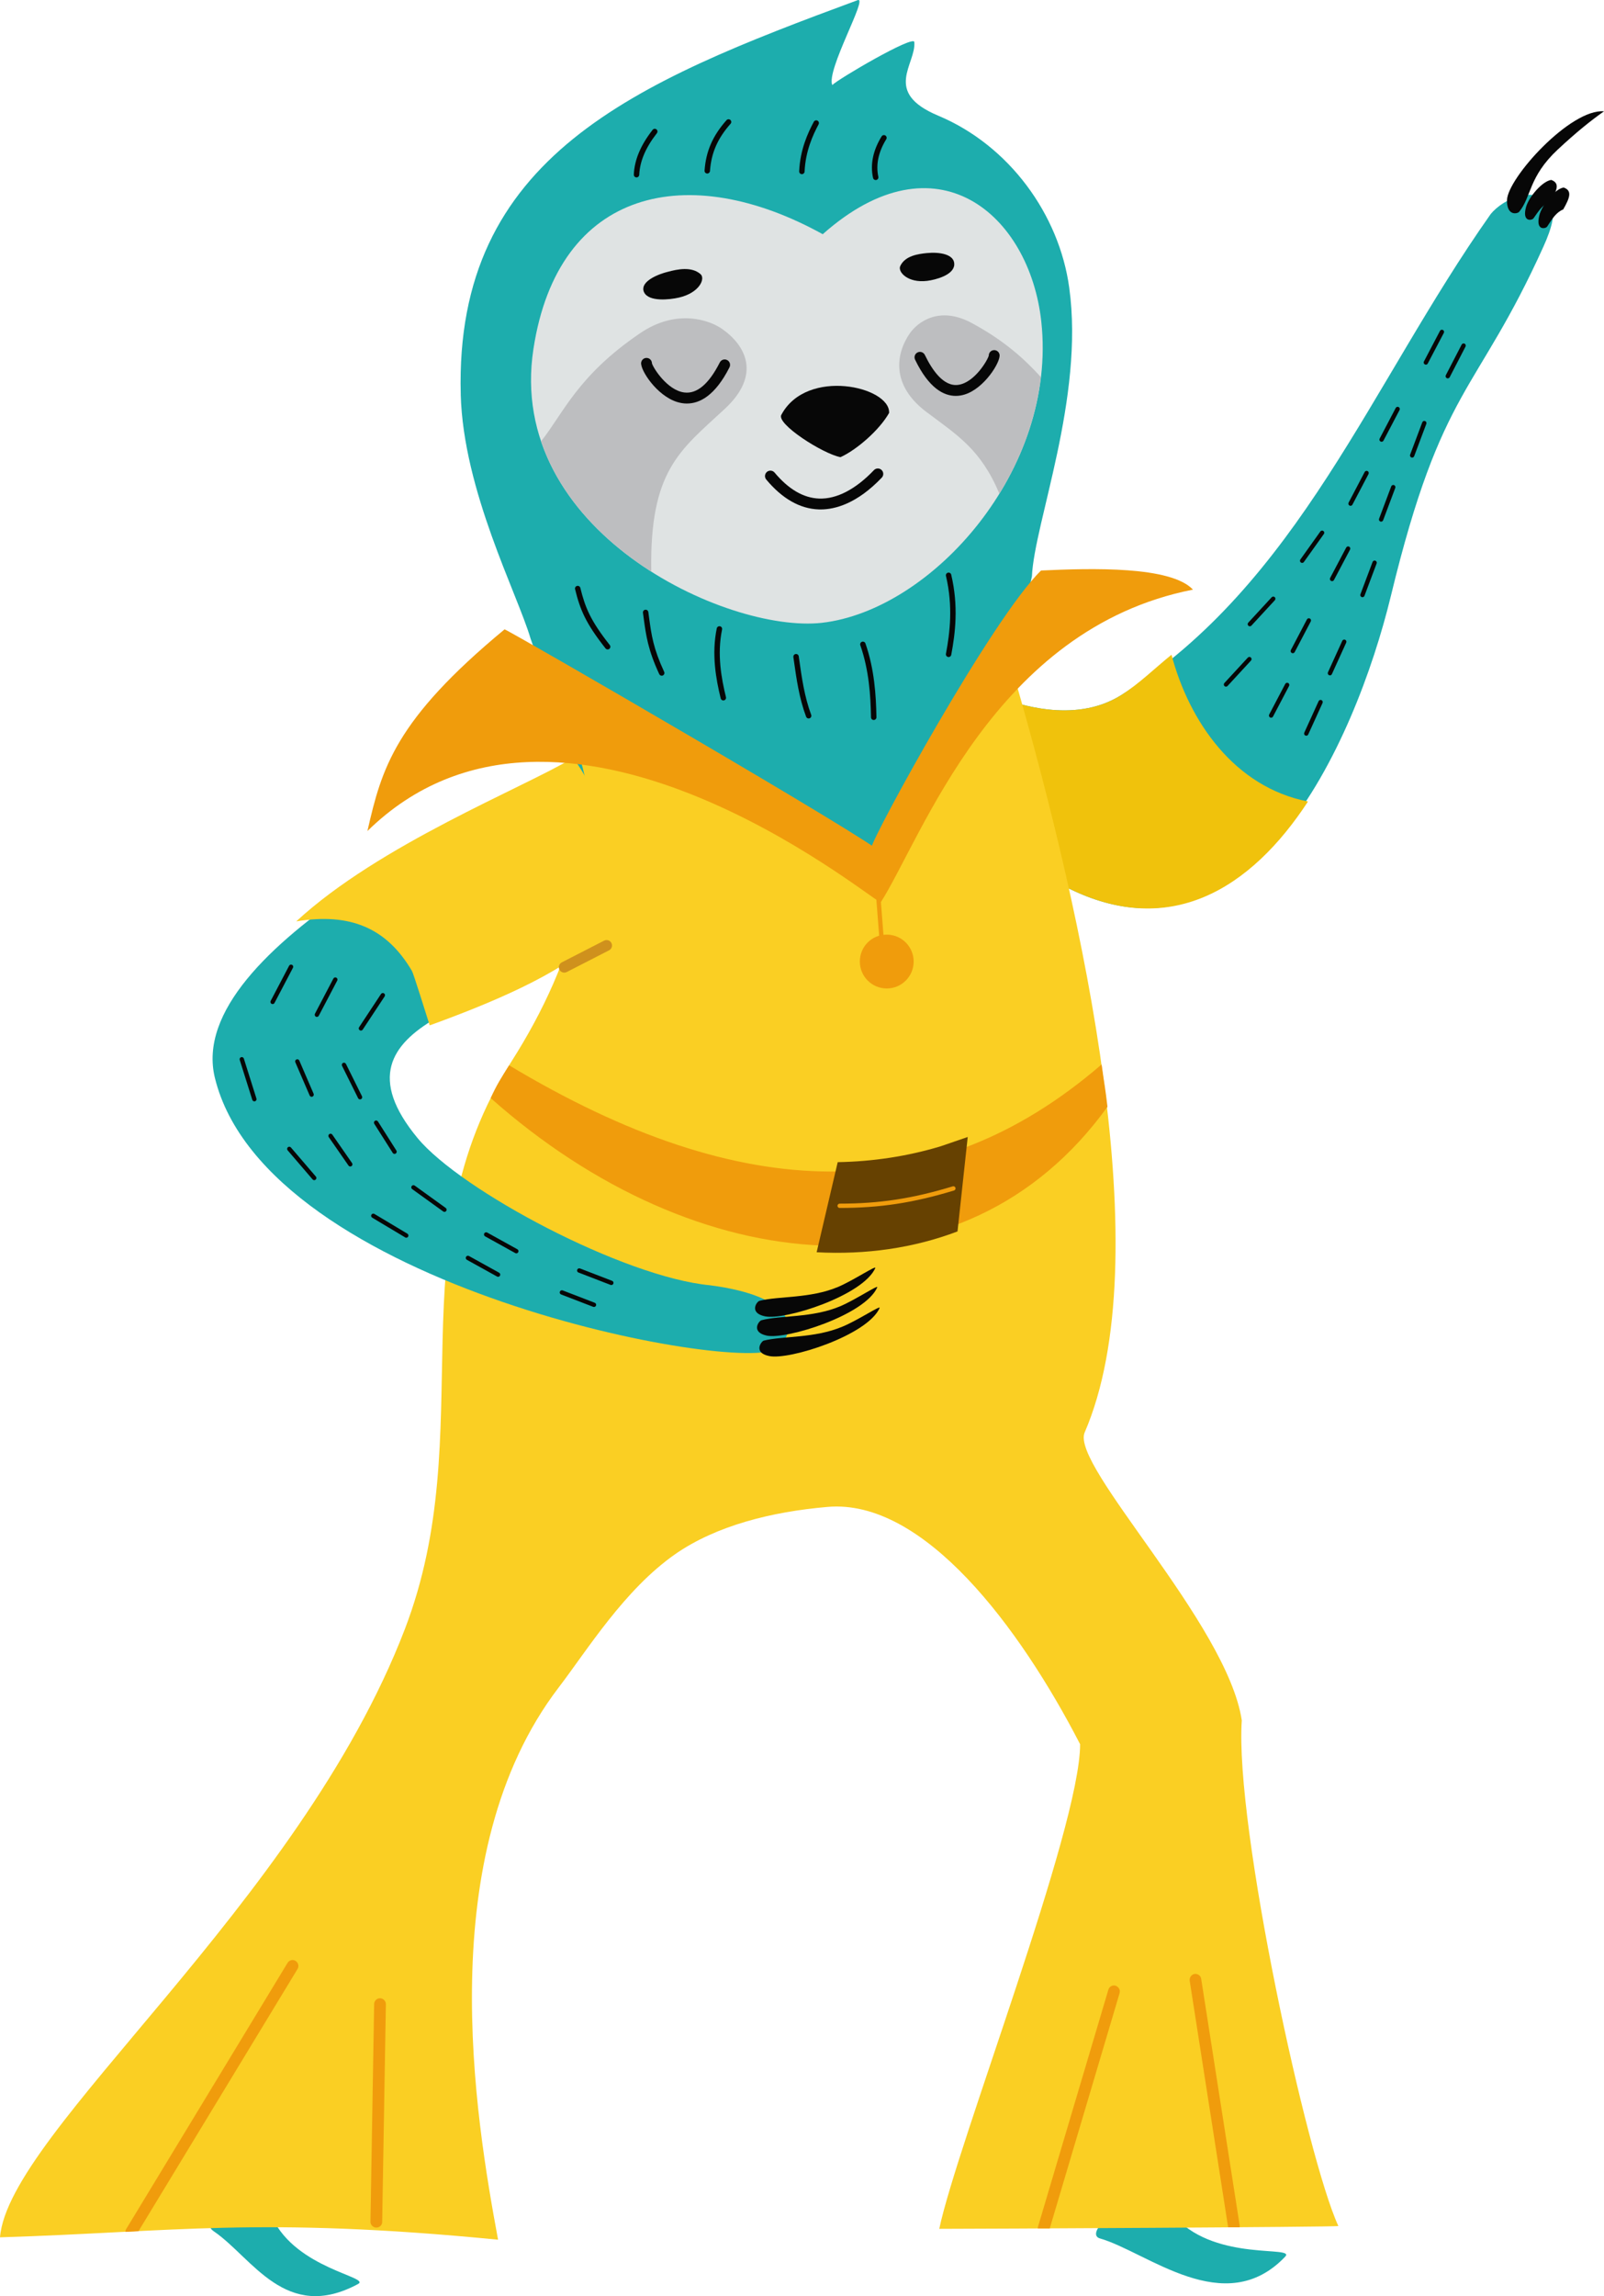 <svg xmlns="http://www.w3.org/2000/svg" width="754.78" height="1080" viewBox="0 0 754.78 1080"><g id="a"/><g id="b"><g id="c"><g id="d"><path d="M100.69 1049.58c17.97 12.25 33.7 43.1 67.81 24.71 6.03-3.27-28.9-7.15-40.24-30.94-1.23-2.45-15.52 1.84-21.14 1.84-7.15.0-10.31 1.74-6.43 4.39h0z" fill="#1dadad" fill-rule="evenodd"/><path d="M517.56 1052.85c22.36 6.43 58.72 38.5 87.21 8.58 5-5.31-31.76 2.35-51.27-17.97-2.04-2.14-22.47-3.57-28.29-1.74-7.15 2.45-12.36 9.7-7.66 11.13h0z" fill="#1dadad" fill-rule="evenodd"/><path d="M473.34 329.31c3.27.51 31.45 11.95 54.23-2.35 83.64-52.59 117.34-146.14 173.91-226.3 5.82-7.05 20.32-13.79 28.08-4.49 2.76 3.37.71 11.03-3.27 19.81-31.66 70.06-47.69 64.85-71.79 164.31-16.85 69.24-67.2 182.9-155.02 135.82.0-5.21-22.47-76.9-26.14-86.8h0z" fill="#1dadad" fill-rule="evenodd"/><path d="M473.34 329.31c3.27.51 31.45 11.95 54.23-2.35 8.68-5.51 15.93-12.77 23.69-18.99 8.37 31.56 29.72 62.29 64.23 69.03-26.45 40.44-65.36 66.28-116.01 39.11.0-5.21-22.47-76.9-26.14-86.8h0z" fill="#f0c20c" fill-rule="evenodd"/><path d="M216.81 185.52C213.84 73.39 298.71 38.77 403.59.07c5.11-1.84-14.91 32.99-11.95 39.93 2.66-2.76 38.3-23.69 38.6-20.22.92 10.42-15.11 23.59 11.23 34.62 33.39 13.99 56.98 46.47 61.68 80.98 7.15 51.88-16.44 110.5-17.57 135.72-7.25 31.25-6.84 79.04-16.44 108.25-4.6 13.79-5.92 24.41-7.97 32.48-4.29 16.85-11.44 22.36-57.39 22.36-27.98.0-61.99 5.82-86.8-5.82-24.51-11.54-23.39-18.18-35.13-40.85-4.7-9.19-32.17-86.91-32.17-87.11-6.23-21.24-31.66-69.44-32.88-114.89h0z" fill="#1dadad" fill-rule="evenodd"/><path d="M387.15 110.16c53.51-47.49 97.32-9.19 102.84 41.05 7.66 70.06-51.67 135.92-103.35 141.75-44.83 4.9-148.79-43.3-135.62-128.88 11.64-75.88 73.12-88.74 136.13-53.92h0z" fill="#dfe3e3" fill-rule="evenodd"/><path d="M489.78 177.35c-2.25 19.71-9.39 38.4-19.51 54.84-8.78-20.83-19.61-27.37-34.31-38.4-16.85-12.66-14.4-27.47-7.86-36.97 3.37-4.9 13.58-13.38 29.31-4.8 15.52 8.37 25.02 17.26 32.37 25.33h0z" fill="#bdbec0" fill-rule="evenodd"/><path d="M306.47 268.86c-22.88-14.5-42.99-35.13-51.88-61.27 10.52-13.17 17.05-30.74 46.47-50.76 17.46-11.95 32.99-6.13 38.7-2.14 11.13 7.76 18.69 21.65 1.12 37.79-20.93 19.4-35.23 28.8-34.42 76.39h0z" fill="#bdbec0" fill-rule="evenodd"/><path d="M323.26 189.81c-1.69.0-3.27-.3-4.7-.75-9.59-3.02-17.36-15.07-16.86-18.51.2-1.39 1.47-2.38 2.89-2.17 1.27.18 2.18 1.27 2.19 2.51.57 2.13 7.16 12.64 15.16 13.71 5.98.8 11.62-3.95 16.77-14.13.64-1.26 2.18-1.76 3.43-1.13 1.26.64 1.76 2.17 1.13 3.43-6.76 13.36-14.05 17.02-20 17.03zm-16.51-18.54h0z" fill="#070707"/><path d="M449.74 186.21c-5.67.0-12.67-3.62-19.14-17.04-.61-1.27-.08-2.8 1.19-3.41 1.27-.61 2.8-.08 3.41 1.19 3.34 6.93 8.73 15.02 15.7 14.07 7.66-1.03 13.86-11.63 14.38-13.77.0-1.26.91-2.36 2.19-2.54 1.41-.19 2.69.77 2.89 2.17.49 3.47-7.24 15.89-16.46 18.69-1.27.39-2.67.64-4.16.64zm15.56-18.61h0z" fill="#070707"/><path d="M418.39 194.2c-4.6 8.17-15.42 17.46-22.88 20.83-8.27-1.53-30.64-15.83-27.78-20.02 11.95-22.16 51.16-13.17 50.65-.82h0z" fill="#070707" fill-rule="evenodd"/><path d="M386.14 239.62c-.28.0-.56.0-.84-.01-8.87-.29-17.19-5.02-24.73-14.05-.9-1.08-.76-2.69.32-3.6 1.08-.9 2.69-.76 3.6.32 6.57 7.86 13.63 11.97 20.98 12.22 8.23.29 17.17-4.35 25.76-13.36.97-1.02 2.59-1.06 3.61-.08 1.02.97 1.06 2.59.08 3.61-11.68 12.24-21.97 14.95-28.79 14.95z" fill="#070707"/><path d="M299.53 83.45s-.04.0-.06.0c-.71-.03-1.25-.63-1.22-1.33.3-6.93 3.19-13.82 8.85-21.05.43-.55 1.24-.65 1.79-.22.56.43.65 1.24.22 1.79-5.31 6.8-8.03 13.21-8.31 19.59-.03.69-.59 1.22-1.27 1.22z" fill="#070707"/><path d="M332.82 81.62s-.06.0-.09.0c-.7-.05-1.24-.66-1.19-1.36.63-9.08 3.82-16.4 10.33-23.74.47-.53 1.27-.57 1.8-.11.53.47.58 1.27.11 1.8-6.11 6.89-9.1 13.74-9.69 22.22-.05.67-.61 1.19-1.27 1.19z" fill="#070707"/><path d="M377.34 81.92s-.04.0-.06.0c-.71-.03-1.25-.63-1.22-1.33.44-10.2 4.14-18.19 6.89-23.32.33-.62 1.11-.85 1.73-.52.62.33.85 1.11.52 1.73-2.63 4.91-6.17 12.55-6.59 22.22-.03.69-.59 1.22-1.27 1.22z" fill="#070707"/><path d="M412.06 84.68c-.59.0-1.12-.41-1.25-1.01-1.37-6.38.0-12.94 4.04-19.52.37-.6 1.16-.79 1.76-.42.6.37.79 1.16.42 1.76-3.69 6-4.95 11.94-3.72 17.65.15.69-.29 1.37-.98 1.52-.09.02-.18.03-.27.03z" fill="#070707"/><path d="M285.94 305.47c-.38.0-.75-.17-1-.49-9.32-11.81-11.95-18.14-14.33-27.85-.17-.69.25-1.38.94-1.54.68-.16 1.38.25 1.54.94 2.29 9.34 4.83 15.44 13.85 26.88.44.55.34 1.36-.21 1.79-.23.18-.51.27-.79.27z" fill="#070707"/><path d="M311.37 317.82c-.48.0-.94-.27-1.16-.74-5.32-11.5-6.21-18.12-7.34-26.5l-.32-2.35c-.1-.7.39-1.34 1.09-1.44.7-.07 1.34.39 1.44 1.09l.32 2.36c1.15 8.49 1.97 14.63 7.13 25.77.3.64.02 1.4-.62 1.7-.17.08-.36.12-.54.12z" fill="#070707"/><path d="M411.14 338.66c-.7.0-1.26-.56-1.28-1.25-.18-10.14-.92-22.1-5.03-33.92-.23-.67.12-1.39.78-1.63.66-.23 1.39.12 1.63.78 4.23 12.15 4.99 24.37 5.18 34.71.01.71-.55 1.29-1.25 1.3h-.02z" fill="#070707"/><path d="M380.51 337.94c-.52.0-1-.32-1.19-.83-3.27-8.71-4.56-17.9-5.81-26.78l-.18-1.27c-.1-.7.39-1.34 1.09-1.44.71-.08 1.34.39 1.44 1.09l.18 1.27c1.23 8.75 2.51 17.79 5.67 26.24.25.66-.09 1.4-.75 1.64-.15.06-.3.08-.45.08z" fill="#070707"/><path d="M340.37 329.47c-.57.0-1.1-.39-1.24-.97-2.19-8.93-4.38-20.74-1.85-32.94.14-.69.83-1.13 1.51-.99.69.14 1.13.82.99 1.51-2.43 11.69-.3 23.14 1.83 31.81.17.68-.25 1.38-.94 1.54-.1.02-.2.04-.31.04z" fill="#070707"/><path d="M446.38 309.04c-.08.0-.16.0-.24-.02-.69-.13-1.15-.8-1.02-1.49 1.89-10.1 3.37-22.35.01-36.64-.16-.69.26-1.37.95-1.53.69-.16 1.37.26 1.53.95 3.47 14.76 1.95 27.34.01 37.7-.11.61-.65 1.04-1.25 1.04z" fill="#070707"/><path d="M319.44 139.98c9.8-2.25 12.56-8.99 10.21-11.03-4.29-3.78-11.13-2.25-15.32-1.12-6.54 1.63-13.38 5.31-11.23 9.7 2.25 4.49 11.85 3.47 16.34 2.45h0z" fill="#070707" fill-rule="evenodd"/><path d="M436.27 132.11c-9.19 1.12-13.89-4.29-12.66-6.94 2.25-4.9 8.48-5.72 12.46-6.13 6.03-.61 13.17.51 12.97 5.41-.2 4.9-8.68 7.15-12.76 7.66h0z" fill="#070707" fill-rule="evenodd"/><path d="M266.95 349.94c20.53 46.87 3.88 102.02-26.25 149.3-55.55 87.01-14.2 173.3-50.24 267.15C140.72 895.89 3.98 1002.71.0 1052.34c80.98-2.45 121.63-9.91 234.37 1.12-10.72-57.8-31.35-181.37 28.49-259.7 13.58-17.77 30.94-46.06 54.94-62.81 19.3-13.38 45.34-19.91 71.59-22.16 45.24-3.98 90.48 56.58 118.87 111.62.0 39.62-57.8 187.8-66.28 227.94 16.95.0 187.29-.82 187.8-1.33-14.71-31.76-48.81-188.42-45.44-237.84-6.94-45.75-80.68-119.79-73.94-135.41 35.33-81.8-.92-243.36-32.07-351.91-2.55.1-8.17 5.21-25.02 10.31-.41 9.7-22.88 52.8-42.38 78.43-29.72-10.01-49.12-36.46-85.68-53.72-6.74.0-28.39-7.35-58.31-6.94h0z" fill="#facf23" fill-rule="evenodd"/><path d="M59.03 1049.78l6.13-.31 74.86-123.36c.82-1.33.31-2.96-.92-3.78-1.33-.82-2.96-.41-3.78.92l-75.88 125.1c-.31.41-.41.92-.41 1.43h0z" fill="#f09c0c" fill-rule="evenodd"/><path d="M176.06 942.66c0-1.53 1.23-2.76 2.76-2.76s2.76 1.33 2.76 2.76l-1.74 102.43c0 1.53-1.23 2.66-2.76 2.66s-2.76-1.23-2.76-2.76l1.74-102.33z" fill="#f09c0c" fill-rule="evenodd"/><path d="M577.91 1047.64h5.41c0-.31.1-.61.0-1.02l-18.08-115.81c-.2-1.53-1.63-2.55-3.17-2.35-1.43.31-2.45 1.63-2.25 3.17l18.08 115.91v.1h0z" fill="#f09c0c" fill-rule="evenodd"/><path d="M488.35 1048.15h5.62l32.88-110.7c.41-1.43-.41-2.96-1.94-3.47-1.43-.41-2.96.41-3.37 1.94l-33.09 111.42c-.1.31-.1.61-.1.82h0z" fill="#f09c0c" fill-rule="evenodd"/><path d="M272.87 356.58c-38.6 23.18-186.78 88.44-171.77 150.32 24.1 98.96 248.67 139.8 264.29 127.35 10.82-8.58 8.88-24.51-31.35-29.72-40.64-3.88-117.13-44.53-137.56-69.24-46.26-55.96 42.38-64.03 79.96-90.28 10.93-31.45-1.23-81.9-3.57-88.44h0z" fill="#1dadad" fill-rule="evenodd"/><path d="M357.33 611.88c8.99-2.35 23.79-1.02 36.97-6.54 7.46-3.17 18.18-10.42 17.57-8.88-5.82 12.97-42.58 24.71-51.98 22.67-7.56-1.63-3.78-6.94-2.55-7.25h0z" fill="#070707" fill-rule="evenodd"/><path d="M358.35 620.97c8.88-2.35 23.79-1.02 36.97-6.54 7.45-3.17 18.18-10.42 17.46-8.88-5.72 12.97-42.58 24.61-51.98 22.67-7.56-1.63-3.78-6.94-2.45-7.25h0z" fill="#070707" fill-rule="evenodd"/><path d="M359.37 630.57c8.99-2.25 23.79-1.02 36.97-6.54 7.45-3.06 18.18-10.31 17.57-8.78-5.82 12.87-42.58 24.61-51.98 22.57-7.56-1.53-3.78-6.84-2.55-7.25h0z" fill="#070707" fill-rule="evenodd"/><path d="M714.85 99.64c5.82-7.05 4.39-16.44 18.18-29.31 8.88-8.27 15.52-13.58 21.75-17.97-15.73-1.33-45.34 31.35-45.65 41.77-.1 7.66 4.9 6.43 5.72 5.51h0z" fill="#070707" fill-rule="evenodd"/><path d="M721.6 102.7c2.55-3.68 4.49-6.54 7.76-7.86 3.47-5.41 4.7-8.68.61-10.21-4.08.51-10.42 7.76-11.85 12.66-2.04 7.35 2.76 6.43 3.47 5.41h0z" fill="#070707" fill-rule="evenodd"/><path d="M728.03 106.58c2.45-3.78 4.29-6.74 7.56-8.07 3.17-5.52 4.29-8.88.2-10.31-4.08.61-10.21 8.17-11.44 13.07-1.84 7.45 2.96 6.33 3.68 5.31h0z" fill="#070707" fill-rule="evenodd"/><path d="M489.88 268.35c23.79-1.12 61.07-2.14 71.49 8.99-93.75 18.38-127.55 116.93-147.16 147.46-2.35-5.92-2.55-21.34-4.19-26.14.61-5.11 56.88-108.05 79.86-130.31h0z" fill="#f09c0c" fill-rule="evenodd"/><path d="M414.82 442.36c-.53.0-.97-.41-1.02-.94l-1.53-19.71c-.04-.56.38-1.05.94-1.1.54-.02 1.05.38 1.1.94l1.53 19.71c.04.56-.38 1.05-.94 1.1-.03.0-.05.0-.08.0z" fill="#f09c0c"/><path d="M417.27 464.93c7.05.0 12.66-5.72 12.66-12.66s-5.62-12.66-12.66-12.66-12.66 5.62-12.66 12.66 5.72 12.66 12.66 12.66h0z" fill="#f09c0c" fill-rule="evenodd"/><path d="M269.5 356.58c-23.28 13.99-90.99 40.64-130.1 76.8 25.53-4.19 42.58 3.17 54.43 23.28.82 1.43 6.33 19.3 8.37 25.63 27.88-10.11 61.38-23.9 78.12-40.24 20.22-38.4-6.03-80.78-10.83-85.48h0z" fill="#facf23" fill-rule="evenodd"/><path d="M239.58 501.08c-3.78 6.03-5.72 8.88-8.68 15.42 97.12 86.19 222.93 97.42 290.23 4.08-1.02-8.99-1.53-10.82-2.76-19.91-78.63 67.81-168.91 66.38-278.79.41h0z" fill="#f09c0c" fill-rule="evenodd"/><path d="M384.29 589.01c23.08 1.23 45.55-1.94 66.28-9.8l4.8-44.42-12.77 4.39c-15.62 4.7-31.76 7.15-48.41 7.45l-9.91 42.38z" fill="#664101" fill-rule="evenodd"/><path d="M237.43 296.02c-51.57 42.69-57.8 65.26-64.54 94.87 90.28-88.44 235.19 31.04 241.11 33.29 2.35-3.78 1.12-17.67 1.12-22.77-2.25-4.6-174.94-104.57-177.69-105.39h0z" fill="#f09c0c" fill-rule="evenodd"/><path d="M265.52 457.48c-.93.0-1.82-.51-2.27-1.39-.64-1.25-.15-2.79 1.11-3.44l19.91-10.21c1.26-.64 2.79-.15 3.44 1.11.64 1.25.15 2.79-1.11 3.44l-19.91 10.21c-.37.19-.77.28-1.16.28z" fill="#cf911d"/><path d="M128.27 472.28c-.16.0-.32-.04-.47-.12-.5-.26-.69-.88-.43-1.38l8.68-16.54c.26-.5.88-.69 1.38-.43.5.26.69.88.43 1.38l-8.68 16.54c-.18.35-.54.55-.9.55z" fill="#070707"/><path d="M169.83 484.74c-.19.0-.39-.05-.56-.17-.47-.31-.6-.94-.29-1.42l10.31-15.62c.31-.47.94-.6 1.42-.29.47.31.6.94.29 1.42l-10.31 15.62c-.2.3-.52.46-.85.46z" fill="#070707"/><path d="M119.69 518.03c-.43.0-.84-.28-.97-.71l-5.92-18.79c-.17-.54.13-1.11.67-1.28.54-.17 1.11.13 1.28.67l5.92 18.79c.17.54-.13 1.11-.67 1.28-.1.03-.21.05-.31.05z" fill="#070707"/><path d="M146.65 515.89c-.39.0-.77-.23-.94-.62l-6.74-15.62c-.22-.52.02-1.12.53-1.34.52-.22 1.12.02 1.34.53l6.74 15.62c.22.52-.02 1.12-.53 1.34-.13.06-.27.08-.4.08z" fill="#070707"/><path d="M164.83 548.67c-.32.0-.64-.15-.84-.44l-9.29-13.38c-.32-.46-.21-1.1.26-1.42.46-.32 1.1-.21 1.42.26l9.29 13.38c.32.46.21 1.1-.26 1.42-.18.12-.38.18-.58.18z" fill="#070707"/><path d="M209.15 570.01c-.21.0-.42-.06-.6-.19l-14.6-10.52c-.46-.33-.56-.97-.23-1.42.33-.46.97-.56 1.42-.23l14.6 10.52c.46.33.56.97.23 1.42-.2.28-.51.43-.83.43z" fill="#070707"/><path d="M234.37 600.55c-.17.0-.34-.04-.49-.13l-14.19-7.86c-.49-.27-.67-.9-.4-1.39.27-.49.89-.67 1.39-.4l14.19 7.86c.49.27.67.9.4 1.39-.19.34-.53.53-.9.53z" fill="#070707"/><path d="M242.95 589.52c-.17.0-.34-.04-.49-.13l-14.19-7.86c-.49-.27-.67-.9-.4-1.39.27-.49.89-.67 1.39-.4l14.19 7.86c.49.27.67.9.4 1.39-.19.34-.53.53-.9.53z" fill="#070707"/><path d="M147.87 555.1c-.29.0-.57-.12-.78-.36l-11.74-13.68c-.37-.43-.32-1.07.11-1.44.42-.37 1.07-.32 1.44.11l11.74 13.68c.37.43.32 1.07-.11 1.44-.19.17-.43.25-.66.25z" fill="#070707"/><path d="M279.51 614.75c-.12.0-.25-.02-.37-.07l-15.11-5.82c-.53-.2-.79-.79-.59-1.32.21-.52.8-.78 1.32-.59l15.11 5.82c.53.2.79.79.59 1.32-.16.4-.54.65-.95.65z" fill="#070707"/><path d="M287.68 604.43c-.12.0-.25-.02-.37-.07l-15.11-5.82c-.53-.2-.79-.79-.59-1.32.21-.52.8-.78 1.32-.59l15.11 5.82c.53.2.79.79.59 1.32-.16.4-.54.65-.95.65z" fill="#070707"/><path d="M614.67 346.06c-.14.0-.28-.03-.42-.09-.51-.23-.74-.84-.51-1.35l6.74-14.81c.23-.52.84-.74 1.35-.51.51.23.74.84.51 1.35l-6.74 14.81c-.17.38-.54.6-.93.6z" fill="#070707"/><path d="M598.13 337.58c-.16.0-.32-.04-.47-.12-.5-.26-.69-.88-.43-1.38l7.56-14.4c.26-.5.88-.69 1.38-.43.5.26.69.88.43 1.38l-7.56 14.4c-.18.35-.54.55-.91.55z" fill="#070707"/><path d="M576.89 322.98c-.25.0-.5-.09-.69-.27-.41-.38-.44-1.03-.06-1.44l11.03-11.95c.39-.42 1.03-.44 1.44-.06.41.38.44 1.03.06 1.44l-11.03 11.95c-.2.22-.48.33-.75.33z" fill="#070707"/><path d="M625.81 317.67c-.14.0-.28-.03-.42-.09-.51-.23-.74-.84-.51-1.35l6.74-14.81c.23-.52.84-.74 1.35-.51.51.23.74.84.51 1.35l-6.74 14.81c-.17.38-.54.6-.93.6z" fill="#070707"/><path d="M608.34 307.25c-.16.0-.32-.04-.48-.12-.5-.26-.69-.88-.43-1.38l7.56-14.4c.26-.5.88-.69 1.38-.43.5.26.69.88.43 1.38l-7.56 14.4c-.18.35-.54.55-.9.55z" fill="#070707"/><path d="M588.12 294.59c-.25.0-.5-.09-.69-.27-.41-.38-.44-1.03-.06-1.44l11.03-11.95c.39-.42 1.03-.44 1.44-.06.41.38.44 1.03.06 1.44l-11.03 11.95c-.2.22-.48.33-.75.33z" fill="#070707"/><path d="M641.12 280.91c-.12.0-.24-.02-.36-.07-.53-.2-.79-.79-.6-1.31l5.72-15.22c.2-.53.79-.8 1.31-.6.53.2.8.79.6 1.31l-5.72 15.22c-.15.41-.54.66-.96.66z" fill="#070707"/><path d="M626.82 273.35c-.16.0-.32-.04-.48-.12-.5-.26-.69-.88-.43-1.38l7.56-14.3c.26-.5.88-.69 1.38-.43.5.26.69.88.43 1.38l-7.56 14.3c-.18.35-.54.55-.9.55z" fill="#070707"/><path d="M612.73 264.77c-.21.0-.41-.06-.59-.19-.46-.33-.57-.97-.24-1.42l9.4-13.17c.33-.46.96-.57 1.42-.24.46.33.57.97.24 1.42l-9.4 13.17c-.2.28-.51.43-.83.43z" fill="#070707"/><path d="M649.9 245.37c-.12.0-.24-.02-.36-.07-.53-.2-.79-.79-.6-1.31l5.72-15.22c.2-.53.79-.8 1.31-.6.53.2.79.79.6 1.31l-5.72 15.22c-.15.41-.54.66-.96.66z" fill="#070707"/><path d="M635.51 237.91c-.16.0-.32-.04-.48-.12-.5-.26-.69-.88-.43-1.38l7.56-14.4c.26-.5.88-.69 1.38-.43.5.26.69.88.43 1.38l-7.56 14.4c-.18.35-.54.55-.9.55z" fill="#070707"/><path d="M664.51 215.24c-.12.0-.24-.02-.36-.07-.53-.2-.79-.79-.6-1.31l5.72-15.22c.2-.53.79-.8 1.31-.6.53.2.79.79.6 1.31l-5.72 15.22c-.15.41-.54.66-.96.66z" fill="#070707"/><path d="M650.11 207.79c-.16.0-.32-.04-.47-.12-.5-.26-.69-.88-.43-1.38l7.56-14.4c.26-.5.88-.69 1.38-.43.5.26.69.88.43 1.38l-7.56 14.4c-.18.35-.54.55-.91.55z" fill="#070707"/><path d="M681.26 177.97c-.16.0-.32-.04-.47-.11-.5-.26-.7-.88-.44-1.38l7.45-14.4c.26-.5.88-.69 1.38-.44.5.26.7.88.44 1.38l-7.45 14.4c-.18.35-.54.55-.91.55z" fill="#070707"/><path d="M670.94 171.53c-.16.0-.32-.04-.47-.12-.5-.26-.69-.88-.43-1.38l7.56-14.4c.26-.5.88-.69 1.38-.43.5.26.69.88.43 1.38l-7.56 14.4c-.18.35-.54.55-.91.55z" fill="#070707"/><path d="M149.1 478.31c-.16.0-.32-.04-.47-.12-.5-.26-.69-.88-.43-1.38l8.68-16.54c.26-.5.88-.69 1.38-.43.5.26.69.88.43 1.38l-8.68 16.54c-.18.35-.54.55-.9.55z" fill="#070707"/><path d="M169.42 517.11c-.37.0-.74-.21-.91-.57l-7.56-15.22c-.25-.5-.04-1.12.46-1.37.5-.25 1.12-.04 1.37.46l7.56 15.22c.25.5.04 1.12-.46 1.37-.15.07-.3.11-.45.11z" fill="#070707"/><path d="M185.66 542.75c-.34.0-.67-.17-.86-.48l-8.68-13.68c-.3-.48-.16-1.11.31-1.41.48-.3 1.11-.16 1.41.31l8.68 13.68c.3.48.16 1.11-.31 1.41-.17.11-.36.16-.55.16z" fill="#070707"/><path d="M191.17 582.17c-.18.0-.36-.05-.52-.15l-15.52-9.29c-.48-.29-.64-.92-.35-1.4.29-.48.91-.64 1.4-.35l15.52 9.29c.48.29.64.92.35 1.4-.19.32-.53.5-.88.5z" fill="#070707"/><path d="M395.11 568.18c-.57.0-1.02-.46-1.02-1.02s.46-1.02 1.02-1.02c18.75.0 34.17-2.35 53.22-8.13.54-.17 1.11.14 1.27.68.16.54-.14 1.11-.68 1.27-19.25 5.83-34.84 8.21-53.81 8.21z" fill="#f09c0c"/></g></g></g></svg>